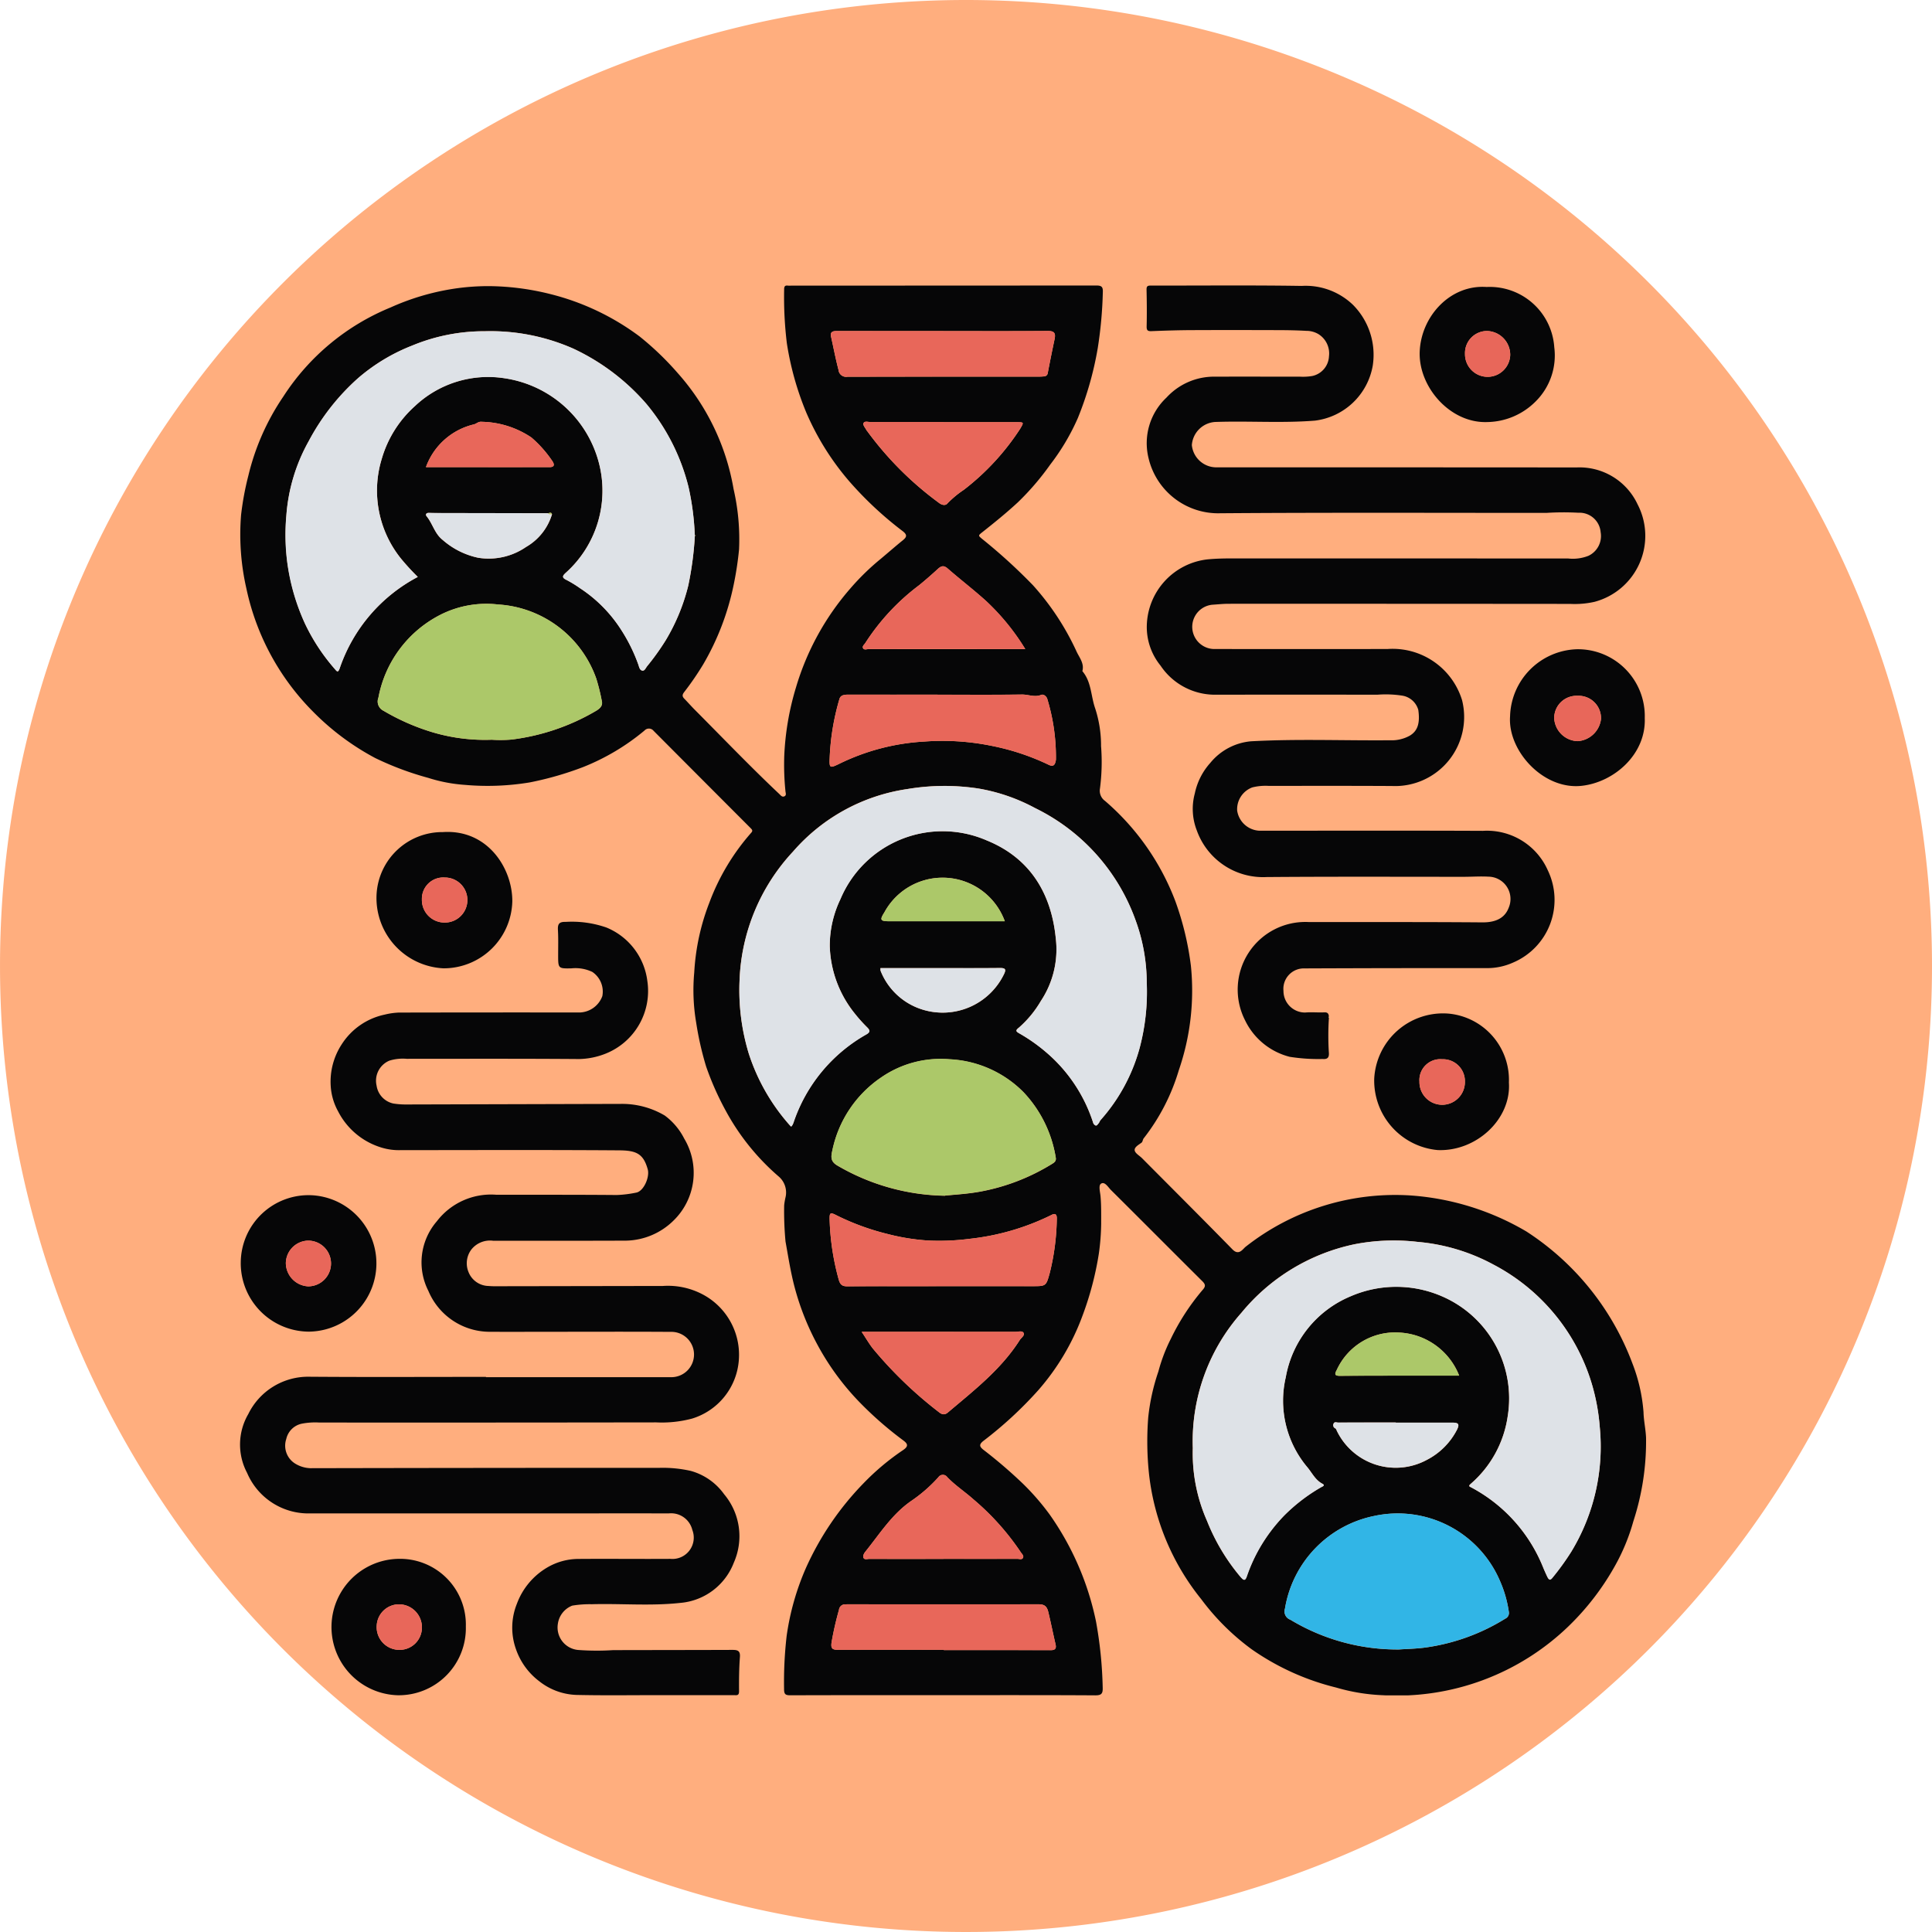 <svg xmlns="http://www.w3.org/2000/svg" xmlns:xlink="http://www.w3.org/1999/xlink" width="169" height="169" viewBox="0 0 169 169">
  <defs>
    <clipPath id="clip-path">
      <rect id="Rectangle_378726" data-name="Rectangle 378726" width="123" height="123.33" fill="none"/>
    </clipPath>
  </defs>
  <g id="Group_1075371" data-name="Group 1075371" transform="translate(-719 -2877.811)">
    <g id="Group_1073327" data-name="Group 1073327" transform="translate(334 819.811)">
      <g id="Group_159182" data-name="Group 159182" transform="translate(385.001 2058)">
        <path id="Union_12" data-name="Union 12" d="M84.5,0A84.5,84.5,0,1,1,0,84.5,84.5,84.5,0,0,1,84.5,0Z" transform="translate(0 0)" fill="#ffae7e"/>
      </g>
    </g>
    <g id="Group_1075382" data-name="Group 1075382" transform="translate(740 2902.78)">
      <g id="Group_1075381" data-name="Group 1075381" clip-path="url(#clip-path)">
        <path id="Path_828025" data-name="Path 828025" d="M61.5,123.32c-4.441,0-8.883-.006-13.325.01-.423,0-.571-.066-.568-.541a35.255,35.255,0,0,1,.226-4.66,22.619,22.619,0,0,1,1.68-5.922,25.7,25.7,0,0,1,5.031-7.41,21.473,21.473,0,0,1,3.486-2.925c.52-.356.358-.575-.02-.856a31.42,31.42,0,0,1-3.773-3.295,22.535,22.535,0,0,1-3.669-4.979,22.934,22.934,0,0,1-2.035-5.094c-.352-1.329-.558-2.67-.8-4.014a28.466,28.466,0,0,1-.118-3.161,5.379,5.379,0,0,1,.116-.691,1.838,1.838,0,0,0-.572-1.814,20.4,20.4,0,0,1-4.644-5.753,25.545,25.545,0,0,1-1.726-3.886,27.545,27.545,0,0,1-.87-3.835,16.916,16.916,0,0,1-.17-4.393,19.846,19.846,0,0,1,1.32-6.1,19.561,19.561,0,0,1,3.672-6.13c.159-.178.059-.273-.064-.4q-4.247-4.253-8.488-8.511a.522.522,0,0,0-.791-.022,19.731,19.731,0,0,1-5.378,3.2,28.44,28.44,0,0,1-4.663,1.339,22.539,22.539,0,0,1-5.7.213,13.586,13.586,0,0,1-3.176-.61,26.567,26.567,0,0,1-4.643-1.738,22.334,22.334,0,0,1-5.387-4.008A21.606,21.606,0,0,1,.577,26.533a21.226,21.226,0,0,1-.468-6.454,25.208,25.208,0,0,1,.64-3.448A20.913,20.913,0,0,1,3.792,9.743a20.321,20.321,0,0,1,9.4-7.815A21.27,21.27,0,0,1,19.131.233a20.584,20.584,0,0,1,2.7-.169A22.821,22.821,0,0,1,27.2.77a21.907,21.907,0,0,1,7.762,3.692,25.713,25.713,0,0,1,3.356,3.225,20.391,20.391,0,0,1,4.872,10.129,19.6,19.6,0,0,1,.479,5.28,29.051,29.051,0,0,1-.478,3.127A22.862,22.862,0,0,1,40.54,33.14a25.2,25.2,0,0,1-1.684,2.453c-.173.236-.157.375.025.562.307.316.6.648.908.96,2.458,2.469,4.868,4.987,7.4,7.375.128.12.244.3.453.2.188-.092.1-.292.087-.43a22.937,22.937,0,0,1-.106-3.1,24.142,24.142,0,0,1,1.028-6,23.167,23.167,0,0,1,4.756-8.652,21.269,21.269,0,0,1,2.659-2.589c.645-.54,1.277-1.094,1.93-1.624.338-.274.405-.465.011-.779a31.248,31.248,0,0,1-4.693-4.374,23.308,23.308,0,0,1-3.764-6.017,26.216,26.216,0,0,1-1.7-6.063,33.4,33.4,0,0,1-.237-4.7c0-.254.057-.38.329-.341a2.226,2.226,0,0,0,.3,0Q61.572.02,74.9.01c.453,0,.612.088.59.576a36.8,36.8,0,0,1-.442,4.887A29.2,29.2,0,0,1,73.306,11.6a19.5,19.5,0,0,1-2.414,4.072,23.275,23.275,0,0,1-2.83,3.3c-1.016.941-2.1,1.817-3.185,2.673-.313.246-.239.273,0,.488a48.385,48.385,0,0,1,4.505,4.1A22.913,22.913,0,0,1,73.179,32c.239.537.71,1.057.52,1.743.8.937.739,2.173,1.121,3.256a10.512,10.512,0,0,1,.515,3.3,17.835,17.835,0,0,1-.095,3.707,1.091,1.091,0,0,0,.44,1.088,21.708,21.708,0,0,1,6.153,8.77,25.825,25.825,0,0,1,1.361,5.656,21.392,21.392,0,0,1-1.058,9.134A17.946,17.946,0,0,1,79.073,74.6c-.105.132-.088.316-.21.4-.255.185-.635.392-.585.669.046.257.416.453.641.679,2.64,2.657,5.291,5.3,7.912,7.979.55.561.879,0,1.134-.218a21.156,21.156,0,0,1,14.472-4.5,23.123,23.123,0,0,1,10.1,3.147A23.555,23.555,0,0,1,121.815,94.3a14.782,14.782,0,0,1,.971,4.261c.018.748.191,1.491.222,2.239a22.529,22.529,0,0,1-1.112,7.313,17.547,17.547,0,0,1-1.666,4,22.758,22.758,0,0,1-3.987,5.162,21.622,21.622,0,0,1-16.262,6.049,16.79,16.79,0,0,1-4.084-.672,22.046,22.046,0,0,1-7.385-3.345,20.784,20.784,0,0,1-4.411-4.381,21.128,21.128,0,0,1-4.564-10.891,26.908,26.908,0,0,1-.076-5.012,18.228,18.228,0,0,1,.889-4.018,14.63,14.63,0,0,1,1.087-2.854A19.948,19.948,0,0,1,84.2,87.892c.278-.309.3-.479,0-.778-2.672-2.655-5.326-5.329-8-7.983-.25-.249-.536-.76-.862-.559-.249.153-.085.713-.049,1.107.072.8.053,1.6.056,2.4a20.4,20.4,0,0,1-.2,2.594,27.662,27.662,0,0,1-1.42,5.418,20.723,20.723,0,0,1-3.893,6.565,34.382,34.382,0,0,1-4.812,4.439c-.352.29-.334.466,0,.741a41.948,41.948,0,0,1,3.471,2.976,21.387,21.387,0,0,1,2.355,2.715,24.976,24.976,0,0,1,4.048,9.351,36.117,36.117,0,0,1,.584,5.764c.019.519-.085.7-.658.693-4.442-.028-8.883-.015-13.325-.015M26.971,19.934l-9.418-.018c-.34,0-.68,0-1.02-.013-.237-.007-.311.15-.192.295.531.648.7,1.521,1.409,2.073a6.846,6.846,0,0,0,3.1,1.554,5.761,5.761,0,0,0,4.186-.942,4.927,4.927,0,0,0,2.271-2.867c-.069-.2-.211-.107-.335-.081M39.8,21.864c.011.013.024.036.032.035.056-.009.058-.03,0-.049-.008,0-.025.019-.038.029a23.168,23.168,0,0,0-.546-4.232,18.179,18.179,0,0,0-3.683-7.278,19.2,19.2,0,0,0-6.4-4.84A17.94,17.94,0,0,0,21.432,4.01a16.387,16.387,0,0,0-6.344,1.25,16.325,16.325,0,0,0-4.764,2.874,19.769,19.769,0,0,0-4.3,5.5,15.619,15.619,0,0,0-1.951,6.5,19.524,19.524,0,0,0,.085,4.126A19.421,19.421,0,0,0,5.7,29.589a17.253,17.253,0,0,0,2.588,3.945c.214.252.3.379.453-.051A14.206,14.206,0,0,1,15.567,25.5a20.861,20.861,0,0,1-1.459-1.59,9.485,9.485,0,0,1-1.685-8.767,9.884,9.884,0,0,1,2.891-4.585,9.324,9.324,0,0,1,7.869-2.434,10.043,10.043,0,0,1,8.211,7.337,9.638,9.638,0,0,1-2.875,9.671c-.334.3-.345.444.083.644a10.22,10.22,0,0,1,1.151.707,12.2,12.2,0,0,1,3.633,3.688,14.681,14.681,0,0,1,1.467,2.979c.079.216.115.5.352.543.2.039.3-.218.418-.376a21.456,21.456,0,0,0,1.627-2.269,17.337,17.337,0,0,0,1.977-4.79,29.186,29.186,0,0,0,.579-4.4m8.4,51.709c.02-.012.067-.023.085-.053a1.355,1.355,0,0,0,.135-.266,13.954,13.954,0,0,1,6.385-7.739c.3-.175.35-.329.084-.594a13.252,13.252,0,0,1-1.081-1.2A9.845,9.845,0,0,1,51.6,57.783a9.4,9.4,0,0,1,.935-4.1,9.69,9.69,0,0,1,12.8-5.134c3.757,1.528,5.64,4.59,6.035,8.552a8.15,8.15,0,0,1-1.3,5.486,9.383,9.383,0,0,1-1.934,2.346c-.316.244-.236.332.032.487a15,15,0,0,1,2.394,1.688A13.527,13.527,0,0,1,74.628,73.2a.414.414,0,0,0,.2.271c.142.063.207-.09.281-.168s.107-.216.185-.3a15.647,15.647,0,0,0,3.4-6.252,19.092,19.092,0,0,0,.635-5.746,16.029,16.029,0,0,0-.987-5.5,17.467,17.467,0,0,0-8.782-9.788,16.081,16.081,0,0,0-4.959-1.71,19.644,19.644,0,0,0-6.225.049,16.364,16.364,0,0,0-9.99,5.472,17.418,17.418,0,0,0-4.673,11.215,19.09,19.09,0,0,0,.8,6.437A17.588,17.588,0,0,0,48.2,73.573m35.158,28.1a14.619,14.619,0,0,0,1.243,6.4,17.7,17.7,0,0,0,2.945,4.918c.265.3.4.343.54-.078a14.186,14.186,0,0,1,1.162-2.543,14.5,14.5,0,0,1,2.079-2.745,15.371,15.371,0,0,1,3.216-2.478c.119-.072.442-.17.149-.324-.613-.323-.888-.918-1.289-1.411A9.033,9.033,0,0,1,91.491,95.5a9.44,9.44,0,0,1,5.665-7.072,10.035,10.035,0,0,1,8.06.026,9.731,9.731,0,0,1,5.687,10.47,9.624,9.624,0,0,1-3.23,5.905c-.236.21-.123.227.085.337a13.71,13.71,0,0,1,6.264,7.022c.107.251.216.5.336.75.177.366.294.332.5.06a22.28,22.28,0,0,0,1.613-2.241,17.7,17.7,0,0,0,2.483-10.917,18.051,18.051,0,0,0-.711-3.812,17.409,17.409,0,0,0-8.588-10.377,17,17,0,0,0-6.63-1.985,17.921,17.921,0,0,0-5.507.205,17.418,17.418,0,0,0-9.909,6,16.941,16.941,0,0,0-4.252,11.8M22.012,39.742a11.538,11.538,0,0,0,1.747-.013,19.2,19.2,0,0,0,7.413-2.517c.37-.224.6-.475.485-.89a17.557,17.557,0,0,0-.477-1.923,9.739,9.739,0,0,0-8.593-6.485,8.886,8.886,0,0,0-4.973.866,10.245,10.245,0,0,0-5.491,7.284.9.9,0,0,0,.44,1.144,19.41,19.41,0,0,0,4.349,1.9,16.079,16.079,0,0,0,5.1.639m79.4,79.577c.649-.051,1.6-.055,2.549-.208a17.853,17.853,0,0,0,6.733-2.488.541.541,0,0,0,.312-.583,10.335,10.335,0,0,0-.781-2.725,9.728,9.728,0,0,0-10.987-5.677,9.909,9.909,0,0,0-7.817,8.11.766.766,0,0,0,.468.965,18.112,18.112,0,0,0,9.522,2.606m-39.723-39.7c.922-.092,2.065-.153,3.189-.37a18.2,18.2,0,0,0,6.13-2.377c.228-.14.433-.263.362-.6a10.828,10.828,0,0,0-2.82-5.7,9.766,9.766,0,0,0-6.478-2.878,9.149,9.149,0,0,0-5.982,1.6,10.2,10.2,0,0,0-4.254,6.355c-.134.583-.174.978.424,1.335a19.241,19.241,0,0,0,9.428,2.647M60.221,87.55v-.007q4.536,0,9.073,0c1.224,0,1.232.012,1.554-1.159a20.762,20.762,0,0,0,.616-4.739c.015-.387-.141-.5-.44-.345a21.3,21.3,0,0,1-7.193,2.1,20.637,20.637,0,0,1-3.578.151,18.688,18.688,0,0,1-3.583-.572,21.5,21.5,0,0,1-4.431-1.613c-.594-.305-.667-.287-.646.4a22,22,0,0,0,.789,5.182c.128.462.305.612.766.608,2.358-.018,4.715-.009,7.073-.009m.81-51.748v0q-3.869,0-7.738,0c-.349,0-.732,0-.844.381a21.191,21.191,0,0,0-.856,5.2c-.034.837.024.862.779.5a19.337,19.337,0,0,1,7.5-1.977,21.453,21.453,0,0,1,5.973.392A20.833,20.833,0,0,1,70.7,41.909c.488.253.608.02.682-.38a1.6,1.6,0,0,0,.006-.18,17.447,17.447,0,0,0-.75-5.151c-.054-.238-.329-.463-.529-.382-.585.238-1.136-.036-1.7-.028-2.459.034-4.918.014-7.378.014m.546,83.549v.025c3.119,0,6.238,0,9.357.006.4,0,.5-.152.421-.51-.219-.935-.407-1.877-.631-2.811-.132-.553-.368-.694-.894-.693q-8.188.02-16.376,0c-.16,0-.32,0-.48.006a.538.538,0,0,0-.565.483,28.089,28.089,0,0,0-.639,2.793c-.1.6.058.7.568.7q4.619-.011,9.238,0M61.532,4v0c-3.08,0-6.159,0-9.239-.005-.365,0-.684.018-.577.5.217.968.4,1.943.652,2.9a.668.668,0,0,0,.778.6q8.369-.017,16.737-.011a4.281,4.281,0,0,0,.478-.023.328.328,0,0,0,.312-.3q.283-1.476.594-2.947c.113-.533-.019-.728-.619-.722C67.612,4.013,64.572,4,61.532,4m.013,107.4v0q3.241,0,6.482,0c.166,0,.4.1.485-.107.079-.183-.108-.329-.2-.475a22.276,22.276,0,0,0-4.121-4.607c-.752-.675-1.608-1.228-2.31-1.962a.469.469,0,0,0-.773.005,13.067,13.067,0,0,1-2.383,2.081c-1.692,1.17-2.754,2.886-4.01,4.437-.118.146-.247.375-.154.549s.327.083.5.083q3.241.005,6.483,0m0-99.437v-.01c-2.119,0-4.238,0-6.357.005-.224,0-.555-.126-.641.116-.054.153.179.408.284.617.009.017.03.027.04.044a29.034,29.034,0,0,0,6.25,6.262c.255.211.6.314.8.052a8.559,8.559,0,0,1,1.409-1.167,21.486,21.486,0,0,0,4.934-5.348c.323-.554.33-.566-.3-.568-2.139-.006-4.278,0-6.417,0m7.157,19.849a20.079,20.079,0,0,0-3.446-4.226c-1.082-.974-2.241-1.86-3.337-2.819-.347-.3-.567-.24-.864.033-.53.487-1.073.963-1.632,1.418a19.533,19.533,0,0,0-4.709,5.053c-.089.149-.3.285-.2.464s.329.074.5.074q5.972.007,11.943,0h1.742M54.393,91.536c.378.568.647,1.031.971,1.451a36.007,36.007,0,0,0,5.763,5.557c.325.271.555.266.821.04,2.271-1.927,4.643-3.756,6.273-6.323.133-.21.471-.407.33-.642-.119-.2-.478-.08-.73-.08q-6.3-.007-12.593,0ZM16.28,15.9c3.652,0,7.232,0,10.813,0,.579,0,.339-.4.2-.594a10.292,10.292,0,0,0-1.788-2,8.05,8.05,0,0,0-4.342-1.373c-.294-.037-.449.166-.683.226a5.9,5.9,0,0,0-4.2,3.74m84.837,83.581v-.009c-1.678,0-3.355,0-5.032.006-.138,0-.341-.1-.414.109a.3.3,0,0,0,.157.4c.074.04.107.163.152.251a5.721,5.721,0,0,0,7.846,2.507,6.092,6.092,0,0,0,2.633-2.621c.25-.488.154-.639-.369-.639h-4.973M56.041,59.722a.958.958,0,0,0,.014.241,5.772,5.772,0,0,0,3.674,3.388,5.958,5.958,0,0,0,7.1-3.064c.231-.457.153-.58-.351-.575-1.76.019-3.519.009-5.279.01H56.041m10.876-4.1a5.792,5.792,0,0,0-10.544-.764c-.423.663-.333.762.464.763,3.343,0,6.685,0,10.08,0M106.659,95.37a5.941,5.941,0,0,0-5.2-3.767,5.615,5.615,0,0,0-5.5,3.251c-.225.411-.191.539.309.533,2.119-.022,4.238-.014,6.357-.017h4.03" transform="translate(-0.021 -0.005)" fill="#060607"/>
        <path id="Path_828026" data-name="Path 828026" d="M21.511,155.392H37.717a1.983,1.983,0,1,0-.08-3.964c-3.521-.024-7.043-.008-10.564-.008-1.7,0-3.4.012-5.1,0a5.826,5.826,0,0,1-5.5-3.573,5.493,5.493,0,0,1,.74-6.093,5.968,5.968,0,0,1,5.177-2.322c3.521.007,7.043-.006,10.564.025a10.164,10.164,0,0,0,1.681-.206c.663-.1,1.213-1.356,1.026-2.037-.387-1.409-1.044-1.655-2.528-1.665-6.382-.045-12.765-.021-19.147-.016a5.17,5.17,0,0,1-1.612-.225,6.305,6.305,0,0,1-3.794-3.16,5.234,5.234,0,0,1-.651-2.221,5.975,5.975,0,0,1,.956-3.642,5.909,5.909,0,0,1,3.779-2.612,6.2,6.2,0,0,1,1.215-.175q7.923-.017,15.846-.008a2.182,2.182,0,0,0,1.964-1.433,2.075,2.075,0,0,0-.873-2.113,3.439,3.439,0,0,0-1.83-.315c-1.165.027-1.163.008-1.162-1.178,0-.723.022-1.446-.019-2.166-.029-.526.09-.735.681-.72a9.181,9.181,0,0,1,3.563.494,5.835,5.835,0,0,1,3.574,4.657,5.9,5.9,0,0,1-3.646,6.374,6.6,6.6,0,0,1-2.326.473c-5.021-.039-10.044-.021-15.066-.02a3.99,3.99,0,0,0-1.522.16,1.9,1.9,0,0,0-1.121,2.188,1.878,1.878,0,0,0,1.46,1.561,6.833,6.833,0,0,0,1.134.085q9.393-.025,18.787-.051a7.325,7.325,0,0,1,3.826,1.018,5.706,5.706,0,0,1,1.7,2.014,5.823,5.823,0,0,1-.96,7.2,6.071,6.071,0,0,1-4.117,1.73c-3.882.017-7.763.008-11.645.008a2.081,2.081,0,0,0-1.883.754,2,2,0,0,0-.27,1.963,1.92,1.92,0,0,0,1.765,1.241c.377.035.76.023,1.139.022q7.053-.012,14.105-.023a6.489,6.489,0,0,1,3.7.858,5.98,5.98,0,0,1,2.945,5.638,5.8,5.8,0,0,1-4.074,5.1,10.233,10.233,0,0,1-3.152.337q-14.735.022-29.471.013a6.218,6.218,0,0,0-1.529.1A1.757,1.757,0,0,0,4.041,160.8a1.839,1.839,0,0,0,.792,2.159,2.707,2.707,0,0,0,1.33.394q15.246-.032,30.492-.03a11.139,11.139,0,0,1,2.766.266,5.331,5.331,0,0,1,2.923,2.045,5.705,5.705,0,0,1,.845,5.984,5.509,5.509,0,0,1-4.7,3.52c-2.568.28-5.149.043-7.724.114a9.261,9.261,0,0,0-1.707.123,2,2,0,0,0-1.259,1.588,1.975,1.975,0,0,0,1.769,2.29,22.156,22.156,0,0,0,3.056.015c3.481-.009,6.963-.008,10.444-.021.447,0,.7.066.655.629-.076,1-.082,2-.075,3,0,.41-.24.329-.466.329q-3.241,0-6.483,0c-2.421,0-4.843.036-7.262-.018a5.531,5.531,0,0,1-3.27-1.2,5.939,5.939,0,0,1-2.035-2.807,5.583,5.583,0,0,1,.084-3.971,6.145,6.145,0,0,1,2.646-3.166,5.416,5.416,0,0,1,2.678-.752c2.7-.022,5.4.011,8.1-.007a1.866,1.866,0,0,0,1.921-2.53,1.911,1.911,0,0,0-2.055-1.447q-3.812-.005-7.623,0-11.855,0-23.71,0a5.83,5.83,0,0,1-5.558-3.542,5.29,5.29,0,0,1,.105-5.149,5.828,5.828,0,0,1,5.363-3.263c5.142.039,10.284.012,15.426.012v.024" transform="translate(0 -59.893)" fill="#060607"/>
        <path id="Path_828027" data-name="Path 828027" d="M180.552,64.059a24,24,0,0,0-.008,3.007c.038.406-.051.645-.545.6a16.031,16.031,0,0,1-2.878-.191,5.97,5.97,0,0,1-3.912-3.21,5.917,5.917,0,0,1,5.58-8.579c5.062.008,10.124-.012,15.186.029,1.378.011,2.019-.534,2.3-1.273a1.952,1.952,0,0,0-1.773-2.726c-.717-.04-1.44.012-2.16.013-5.742,0-11.485-.025-17.227.021A6.155,6.155,0,0,1,169,47.684a5.169,5.169,0,0,1-.178-3.25,5.725,5.725,0,0,1,1.353-2.668,5.185,5.185,0,0,1,3.559-1.891c4.055-.223,8.114-.052,12.171-.089a3.257,3.257,0,0,0,1.726-.407c.694-.417.9-1.106.739-2.249a1.74,1.74,0,0,0-1.38-1.245,9.449,9.449,0,0,0-2.2-.085q-7.143-.01-14.285,0a5.727,5.727,0,0,1-4.683-2.547,5.342,5.342,0,0,1-1.2-3.523,5.977,5.977,0,0,1,5.3-5.767c.819-.081,1.634-.087,2.452-.086q14.556,0,29.112.008a3.712,3.712,0,0,0,1.764-.234,1.912,1.912,0,0,0,1.071-2.068,1.856,1.856,0,0,0-1.946-1.7,23.6,23.6,0,0,0-2.818.014c-9.5,0-19.008-.039-28.511.031a6.257,6.257,0,0,1-6.264-4.788,5.466,5.466,0,0,1,1.56-5.329,5.645,5.645,0,0,1,4.289-1.831c2.461-.008,4.922,0,7.383,0a4.892,4.892,0,0,0,1.075-.058A1.845,1.845,0,0,0,180.557,6.2a1.99,1.99,0,0,0-.915-1.938,2.049,2.049,0,0,0-1.061-.29c-.8-.045-1.6-.061-2.4-.063-2.561-.007-5.122-.012-7.683,0-1.157.006-2.314.042-3.47.089-.342.013-.428-.081-.42-.43.026-1.062.016-2.126-.008-3.188-.007-.3.075-.369.361-.369,4.4.008,8.8-.04,13.205.03a5.977,5.977,0,0,1,4.481,1.646,6.2,6.2,0,0,1,1.739,5.328,5.859,5.859,0,0,1-5.054,4.81c-2.914.233-5.833.013-8.747.118a2.182,2.182,0,0,0-2.023,2.02,2.152,2.152,0,0,0,2.041,1.946q15.816,0,31.633.011a5.606,5.606,0,0,1,5.314,3.224,5.971,5.971,0,0,1-3.767,8.532,7.878,7.878,0,0,1-2.127.181q-14.945-.014-29.89-.01c-.476,0-.952.054-1.426.083a1.942,1.942,0,0,0,.255,3.873q7.533.005,15.066,0a6.354,6.354,0,0,1,6.539,4.478,6.043,6.043,0,0,1-6.125,7.505c-3.6-.022-7.2-.01-10.8-.011a4.771,4.771,0,0,0-1.421.132,2.037,2.037,0,0,0-1.328,2.034,2.066,2.066,0,0,0,1.93,1.756c6.523,0,13.046-.018,19.568.011a5.817,5.817,0,0,1,5.681,3.467,5.958,5.958,0,0,1-3.058,8.062,5.5,5.5,0,0,1-2.264.479q-7.982-.007-15.965.026a1.788,1.788,0,0,0-1.841,1.969,1.886,1.886,0,0,0,1.893,1.89c.556-.049,1.121.012,1.68-.015.3-.015.386.128.4.379-.01.008-.029.02-.028.025a.488.488,0,0,0,.03.069" transform="translate(-85.306 0)" fill="#060607"/>
        <path id="Path_828028" data-name="Path 828028" d="M30.577,99.251c3.949-.262,6.109,3.226,6.072,6.088a6.007,6.007,0,0,1-6.018,5.829,6.158,6.158,0,0,1-5.853-6.508,5.763,5.763,0,0,1,5.8-5.409m.163,3.974a1.869,1.869,0,0,0-2,1.91,1.976,1.976,0,0,0,1.948,2.029,1.97,1.97,0,1,0,.052-3.939" transform="translate(-12.836 -51.434)" fill="#060607"/>
        <path id="Path_828029" data-name="Path 828029" d="M.116,171.115A5.93,5.93,0,0,1,6.371,165.2a5.97,5.97,0,0,1-.313,11.929,5.99,5.99,0,0,1-5.943-6.013m5.895-1.948a2,2,0,0,0-1.95,1.964,2.059,2.059,0,0,0,1.952,2.036,2,2,0,1,0,0-4" transform="translate(-0.056 -85.614)" fill="#060607"/>
        <path id="Path_828030" data-name="Path 828030" d="M217.726,138.215c.219,3.207-2.853,6.055-6.234,5.912a6.108,6.108,0,0,1-5.548-6.236,6.027,6.027,0,0,1,6.509-5.7,5.821,5.821,0,0,1,5.273,6.028m-5.841-2.035a1.829,1.829,0,0,0-1.984,1.958,1.989,1.989,0,1,0,3.977-.015,1.917,1.917,0,0,0-1.993-1.943" transform="translate(-106.736 -68.495)" fill="#060607"/>
        <path id="Path_828031" data-name="Path 828031" d="M28.342,237.155a5.868,5.868,0,0,1-5.968,6.013,5.968,5.968,0,0,1,.138-11.933,5.756,5.756,0,0,1,5.83,5.921m-3.842.119a2.014,2.014,0,0,0-1.982-2.06,1.953,1.953,0,0,0-1.971,1.844,1.985,1.985,0,0,0,1.989,2.14,1.949,1.949,0,0,0,1.963-1.923" transform="translate(-8.593 -119.847)" fill="#060607"/>
        <path id="Path_828032" data-name="Path 828032" d="M220.052.266a5.657,5.657,0,0,1,5.921,5.266,5.665,5.665,0,0,1-1.659,4.776,6.091,6.091,0,0,1-4.2,1.773c-3.25.122-6.024-3.076-5.912-6.145.112-3.094,2.669-5.9,5.855-5.67m-1.89,5.862a1.978,1.978,0,0,0,3.955.079,2.089,2.089,0,0,0-2.025-2.092,1.931,1.931,0,0,0-1.93,2.013" transform="translate(-111.015 -0.131)" fill="#060607"/>
        <path id="Path_828033" data-name="Path 828033" d="M242.392,72.09c.119,3.181-2.706,5.625-5.545,5.923-3.351.352-6.451-3.088-6.237-6.078a6.037,6.037,0,0,1,5.86-5.873,5.852,5.852,0,0,1,5.922,6.027m-5.882-1.953a1.955,1.955,0,0,0-2.041,1.936,2.122,2.122,0,0,0,2.056,2.03,2.2,2.2,0,0,0,2.04-1.943,1.959,1.959,0,0,0-2.055-2.023" transform="translate(-119.518 -34.24)" fill="#060607"/>
        <path id="Path_828034" data-name="Path 828034" d="M197.695,132.88a.487.487,0,0,1-.03-.069c0-.005.018-.017.028-.025a.058.058,0,0,1,0,.094" transform="translate(-102.448 -68.822)" fill="#acc869"/>
        <path id="Path_828035" data-name="Path 828035" d="M44.065,26.166a29.251,29.251,0,0,1-.58,4.4,17.315,17.315,0,0,1-1.977,4.79,21.451,21.451,0,0,1-1.627,2.269c-.122.158-.215.415-.418.376-.237-.045-.273-.327-.352-.544a14.677,14.677,0,0,0-1.467-2.978,12.2,12.2,0,0,0-3.632-3.689,10.3,10.3,0,0,0-1.152-.706c-.427-.2-.416-.349-.082-.644a9.638,9.638,0,0,0,2.875-9.671,10.043,10.043,0,0,0-8.211-7.337,9.324,9.324,0,0,0-7.869,2.434,9.876,9.876,0,0,0-2.891,4.585,9.486,9.486,0,0,0,1.685,8.767,20.869,20.869,0,0,0,1.46,1.589A14.211,14.211,0,0,0,13,37.786c-.156.43-.238.3-.452.051a17.254,17.254,0,0,1-2.588-3.945,18.469,18.469,0,0,1-1.633-9.453,15.623,15.623,0,0,1,1.95-6.5,19.771,19.771,0,0,1,4.3-5.5,16.333,16.333,0,0,1,4.765-2.874,16.387,16.387,0,0,1,6.344-1.25,17.933,17.933,0,0,1,7.744,1.519,19.207,19.207,0,0,1,6.4,4.84,18.18,18.18,0,0,1,3.683,7.277,23.222,23.222,0,0,1,.546,4.233v-.015" transform="translate(-4.281 -4.307)" fill="#dee2e7"/>
        <path id="Path_828036" data-name="Path 828036" d="M95.193,120.679a17.588,17.588,0,0,1-3.686-6.385,19.09,19.09,0,0,1-.8-6.437,17.418,17.418,0,0,1,4.673-11.215,16.364,16.364,0,0,1,9.99-5.472,19.644,19.644,0,0,1,6.225-.049,16.081,16.081,0,0,1,4.959,1.71,17.467,17.467,0,0,1,8.782,9.788,16.029,16.029,0,0,1,.987,5.5,19.091,19.091,0,0,1-.635,5.746,15.647,15.647,0,0,1-3.4,6.252c-.079.085-.106.217-.185.3s-.14.231-.281.168a.414.414,0,0,1-.2-.271,13.527,13.527,0,0,0-4.065-6.094,15,15,0,0,0-2.394-1.688c-.268-.155-.349-.243-.032-.487a9.383,9.383,0,0,0,1.934-2.346,8.15,8.15,0,0,0,1.3-5.486c-.395-3.963-2.278-7.024-6.035-8.552a9.69,9.69,0,0,0-12.8,5.134,9.4,9.4,0,0,0-.935,4.1,9.843,9.843,0,0,0,2.21,5.941,13.176,13.176,0,0,0,1.08,1.2c.266.266.218.419-.084.594a13.954,13.954,0,0,0-6.385,7.739,1.356,1.356,0,0,1-.135.266c-.018.029-.065.041-.085.053" transform="translate(-47.01 -47.111)" fill="#dee2e7"/>
        <path id="Path_828037" data-name="Path 828037" d="M172.989,191.565a16.944,16.944,0,0,1,4.252-11.8,17.418,17.418,0,0,1,9.909-6,17.922,17.922,0,0,1,5.507-.205,17,17,0,0,1,6.63,1.985,17.409,17.409,0,0,1,8.588,10.377,18.022,18.022,0,0,1,.711,3.812,17.706,17.706,0,0,1-2.484,10.917,22.21,22.21,0,0,1-1.613,2.241c-.211.272-.327.305-.5-.06-.119-.247-.229-.5-.336-.75a13.711,13.711,0,0,0-6.263-7.022c-.208-.11-.32-.128-.085-.337a9.629,9.629,0,0,0,3.23-5.905,9.731,9.731,0,0,0-5.687-10.47,10.035,10.035,0,0,0-8.06-.026,9.441,9.441,0,0,0-5.665,7.072,9.036,9.036,0,0,0,1.916,7.912c.4.493.676,1.088,1.289,1.411.292.154-.029.251-.149.324a15.372,15.372,0,0,0-3.216,2.478,14.5,14.5,0,0,0-2.079,2.745,14.217,14.217,0,0,0-1.162,2.543c-.144.421-.275.382-.54.078a17.715,17.715,0,0,1-2.946-4.918,14.619,14.619,0,0,1-1.243-6.4" transform="translate(-89.648 -89.893)" fill="#dee2e7"/>
        <path id="Path_828038" data-name="Path 828038" d="M34.959,69.713a16.065,16.065,0,0,1-5.1-.639,19.388,19.388,0,0,1-4.349-1.9.9.9,0,0,1-.44-1.144,10.244,10.244,0,0,1,5.491-7.283,8.882,8.882,0,0,1,4.973-.866,9.739,9.739,0,0,1,8.593,6.484,17.59,17.59,0,0,1,.477,1.923c.119.414-.115.666-.485.89A19.19,19.19,0,0,1,36.706,69.7a11.546,11.546,0,0,1-1.747.013" transform="translate(-12.968 -29.976)" fill="#acc869"/>
        <path id="Path_828039" data-name="Path 828039" d="M199.7,234.928a18.114,18.114,0,0,1-9.522-2.606.765.765,0,0,1-.468-.965,9.908,9.908,0,0,1,7.817-8.11,9.728,9.728,0,0,1,10.987,5.677,10.353,10.353,0,0,1,.78,2.725.541.541,0,0,1-.312.583,17.85,17.85,0,0,1-6.733,2.488c-.947.153-1.9.157-2.55.208" transform="translate(-98.308 -115.614)" fill="#31b5e6"/>
        <path id="Path_828040" data-name="Path 828040" d="M117.323,152.415a19.24,19.24,0,0,1-9.428-2.647c-.6-.357-.558-.752-.425-1.335a10.2,10.2,0,0,1,4.254-6.355,9.148,9.148,0,0,1,5.982-1.6,9.767,9.767,0,0,1,6.478,2.878,10.827,10.827,0,0,1,2.82,5.7c.07.341-.134.464-.362.6a18.179,18.179,0,0,1-6.13,2.377c-1.124.217-2.267.279-3.189.37" transform="translate(-55.658 -72.797)" fill="#acc869"/>
        <path id="Path_828041" data-name="Path 828041" d="M115.684,174.882c-2.358,0-4.715-.01-7.073.008-.461,0-.639-.145-.766-.608a21.994,21.994,0,0,1-.789-5.182c-.021-.689.052-.708.646-.4a21.5,21.5,0,0,0,4.431,1.614,18.689,18.689,0,0,0,3.583.572,20.592,20.592,0,0,0,3.578-.152,21.286,21.286,0,0,0,7.193-2.1c.3-.15.455-.042.44.345a20.765,20.765,0,0,1-.616,4.739c-.322,1.171-.33,1.16-1.554,1.158q-4.536-.007-9.073,0v.008" transform="translate(-55.484 -87.337)" fill="#e8675a"/>
        <path id="Path_828042" data-name="Path 828042" d="M116.492,74.3c2.459,0,4.919.019,7.378-.014.566-.008,1.116.266,1.7.028.2-.081.474.144.529.382a17.463,17.463,0,0,1,.75,5.151,1.72,1.72,0,0,1-.006.18c-.074.4-.194.632-.682.38a20.84,20.84,0,0,0-4.852-1.618,21.452,21.452,0,0,0-5.973-.392,19.335,19.335,0,0,0-7.5,1.977c-.755.36-.814.335-.779-.5a21.191,21.191,0,0,1,.856-5.2c.112-.378.5-.382.844-.381q3.869.008,7.738,0Z" transform="translate(-55.481 -38.5)" fill="#e8675a"/>
        <path id="Path_828043" data-name="Path 828043" d="M117.206,243.47q-4.619,0-9.238,0c-.51,0-.665-.1-.568-.7a27.956,27.956,0,0,1,.64-2.793.537.537,0,0,1,.564-.483c.16-.007.32-.006.48-.006q8.188,0,16.376,0c.526,0,.762.139.894.693.224.935.412,1.876.631,2.811.083.357-.025.512-.421.51-3.119-.012-6.238-.006-9.357-.006v-.025" transform="translate(-55.651 -124.124)" fill="#e8675a"/>
        <path id="Path_828044" data-name="Path 828044" d="M117.111,8.267c3.04,0,6.079.017,9.119-.015.6-.006.732.19.619.723q-.314,1.47-.595,2.947a.327.327,0,0,1-.312.3,4.174,4.174,0,0,1-.478.024q-8.369,0-16.737.011a.668.668,0,0,1-.779-.6c-.254-.961-.435-1.936-.651-2.9-.107-.478.212-.5.577-.5,3.08.009,6.159,0,9.239,0Z" transform="translate(-55.599 -4.277)" fill="#e8675a"/>
        <path id="Path_828045" data-name="Path 828045" d="M120.173,223.327q-3.241,0-6.482,0c-.173,0-.416.076-.5-.083s.035-.4.154-.549c1.255-1.551,2.317-3.266,4.009-4.437a13.068,13.068,0,0,0,2.384-2.081.47.47,0,0,1,.773-.005c.7.733,1.557,1.286,2.31,1.962a22.273,22.273,0,0,1,4.121,4.607c.092.146.279.292.2.475-.089.207-.319.107-.486.107q-3.241.009-6.482,0Z" transform="translate(-58.649 -111.935)" fill="#e8675a"/>
        <path id="Path_828046" data-name="Path 828046" d="M120.191,24.777c2.139,0,4.278,0,6.417,0,.635,0,.628.014.3.567a21.478,21.478,0,0,1-4.934,5.348,8.607,8.607,0,0,0-1.409,1.167c-.2.262-.547.158-.8-.052a29.034,29.034,0,0,1-6.25-6.262c-.011-.016-.032-.027-.04-.044-.105-.209-.338-.464-.284-.617.085-.241.418-.115.641-.116,2.119-.008,4.238,0,6.357,0Z" transform="translate(-58.663 -12.822)" fill="#e8675a"/>
        <path id="Path_828047" data-name="Path 828047" d="M127.3,58.226h-1.743q-5.971,0-11.943,0c-.17,0-.4.1-.5-.075s.108-.315.2-.464a19.543,19.543,0,0,1,4.71-5.053c.558-.455,1.1-.931,1.631-1.418.3-.272.517-.335.864-.032,1.1.959,2.255,1.845,3.337,2.819a20.079,20.079,0,0,1,3.446,4.226" transform="translate(-58.611 -26.423)" fill="#e8675a"/>
        <path id="Path_828048" data-name="Path 828048" d="M112.872,189.977h.834q6.3,0,12.594,0c.251,0,.611-.118.73.08.14.235-.2.433-.33.642-1.63,2.567-4,4.4-6.273,6.323-.266.225-.5.23-.821-.04a36.026,36.026,0,0,1-5.762-5.557c-.324-.421-.593-.883-.971-1.451" transform="translate(-58.501 -98.447)" fill="#e8675a"/>
        <path id="Path_828049" data-name="Path 828049" d="M44.784,41.418a4.925,4.925,0,0,1-2.271,2.867,5.761,5.761,0,0,1-4.186.942,6.846,6.846,0,0,1-3.1-1.554c-.71-.552-.877-1.425-1.409-2.073-.119-.145-.045-.3.193-.3.34.01.68.013,1.019.014l9.418.018c.087.13.218.074.335.081" transform="translate(-17.499 -21.408)" fill="#dee2e7"/>
        <path id="Path_828050" data-name="Path 828050" d="M33.752,28.719a5.9,5.9,0,0,1,4.2-3.74c.234-.06.389-.263.684-.225a8.047,8.047,0,0,1,4.341,1.372,10.3,10.3,0,0,1,1.788,2c.143.194.382.593-.2.594-3.581.007-7.161,0-10.813,0" transform="translate(-17.493 -12.827)" fill="#e8675a"/>
        <path id="Path_828051" data-name="Path 828051" d="M203.983,206.47h4.973c.524,0,.62.15.369.639a6.094,6.094,0,0,1-2.633,2.621,5.721,5.721,0,0,1-7.847-2.507c-.045-.089-.078-.211-.152-.251a.3.3,0,0,1-.157-.4c.073-.212.276-.108.414-.109,1.677-.009,3.355-.006,5.032-.006Z" transform="translate(-102.888 -106.997)" fill="#dee2e7"/>
        <path id="Path_828052" data-name="Path 828052" d="M116.294,123.958h5.154c1.76,0,3.519.009,5.279-.01.5-.005.581.118.351.575a5.959,5.959,0,0,1-7.1,3.065,5.774,5.774,0,0,1-3.674-3.388.958.958,0,0,1-.014-.241" transform="translate(-60.274 -64.242)" fill="#dee2e7"/>
        <path id="Path_828053" data-name="Path 828053" d="M127.258,111.365c-3.395,0-6.737,0-10.08,0-.8,0-.887-.1-.464-.763a5.791,5.791,0,0,1,10.544.764" transform="translate(-60.363 -55.745)" fill="#acc869"/>
        <path id="Path_828054" data-name="Path 828054" d="M209.722,193.906h-4.03c-2.119,0-4.238,0-6.357.017-.5.005-.535-.122-.309-.533a5.614,5.614,0,0,1,5.5-3.251,5.941,5.941,0,0,1,5.2,3.767" transform="translate(-103.084 -98.541)" fill="#acc869"/>
        <path id="Path_828055" data-name="Path 828055" d="M56.281,41.4c-.117-.007-.248.049-.335-.081.124-.026.266-.124.335.081" transform="translate(-28.996 -21.393)" fill="#acc869"/>
        <path id="Path_828056" data-name="Path 828056" d="M82.587,45.362v.015c.013-.01.029-.032.037-.029.054.019.052.04,0,.049-.009,0-.022-.023-.032-.035" transform="translate(-42.804 -23.503)" fill="#acc869"/>
        <path id="Path_828057" data-name="Path 828057" d="M35.016,107.515a1.97,1.97,0,1,1-.052,3.939,1.976,1.976,0,0,1-1.948-2.029,1.869,1.869,0,0,1,2-1.91" transform="translate(-17.112 -55.724)" fill="#e8675a"/>
        <path id="Path_828058" data-name="Path 828058" d="M10.263,173.451a2,2,0,1,1,0,4,2.059,2.059,0,0,1-1.952-2.036,2,2,0,0,1,1.95-1.964" transform="translate(-4.308 -89.898)" fill="#e8675a"/>
        <path id="Path_828059" data-name="Path 828059" d="M216.147,140.511a1.917,1.917,0,0,1,1.993,1.943,1.989,1.989,0,1,1-3.977.015,1.829,1.829,0,0,1,1.984-1.958" transform="translate(-110.999 -72.826)" fill="#e8675a"/>
        <path id="Path_828060" data-name="Path 828060" d="M28.769,241.556a1.949,1.949,0,0,1-1.963,1.923,1.985,1.985,0,0,1-1.989-2.14,1.953,1.953,0,0,1,1.971-1.843,2.014,2.014,0,0,1,1.982,2.06" transform="translate(-12.862 -124.129)" fill="#e8675a"/>
        <path id="Path_828061" data-name="Path 828061" d="M222.431,10.285a1.932,1.932,0,0,1,1.93-2.013,2.089,2.089,0,0,1,2.025,2.092,1.978,1.978,0,0,1-3.955-.079" transform="translate(-115.284 -4.287)" fill="#e8675a"/>
        <path id="Path_828062" data-name="Path 828062" d="M240.673,74.52a1.96,1.96,0,0,1,2.054,2.023,2.2,2.2,0,0,1-2.04,1.943,2.122,2.122,0,0,1-2.056-2.03,1.955,1.955,0,0,1,2.041-1.936" transform="translate(-123.681 -38.623)" fill="#e8675a"/>
      </g>
    </g>
  </g>
</svg>
